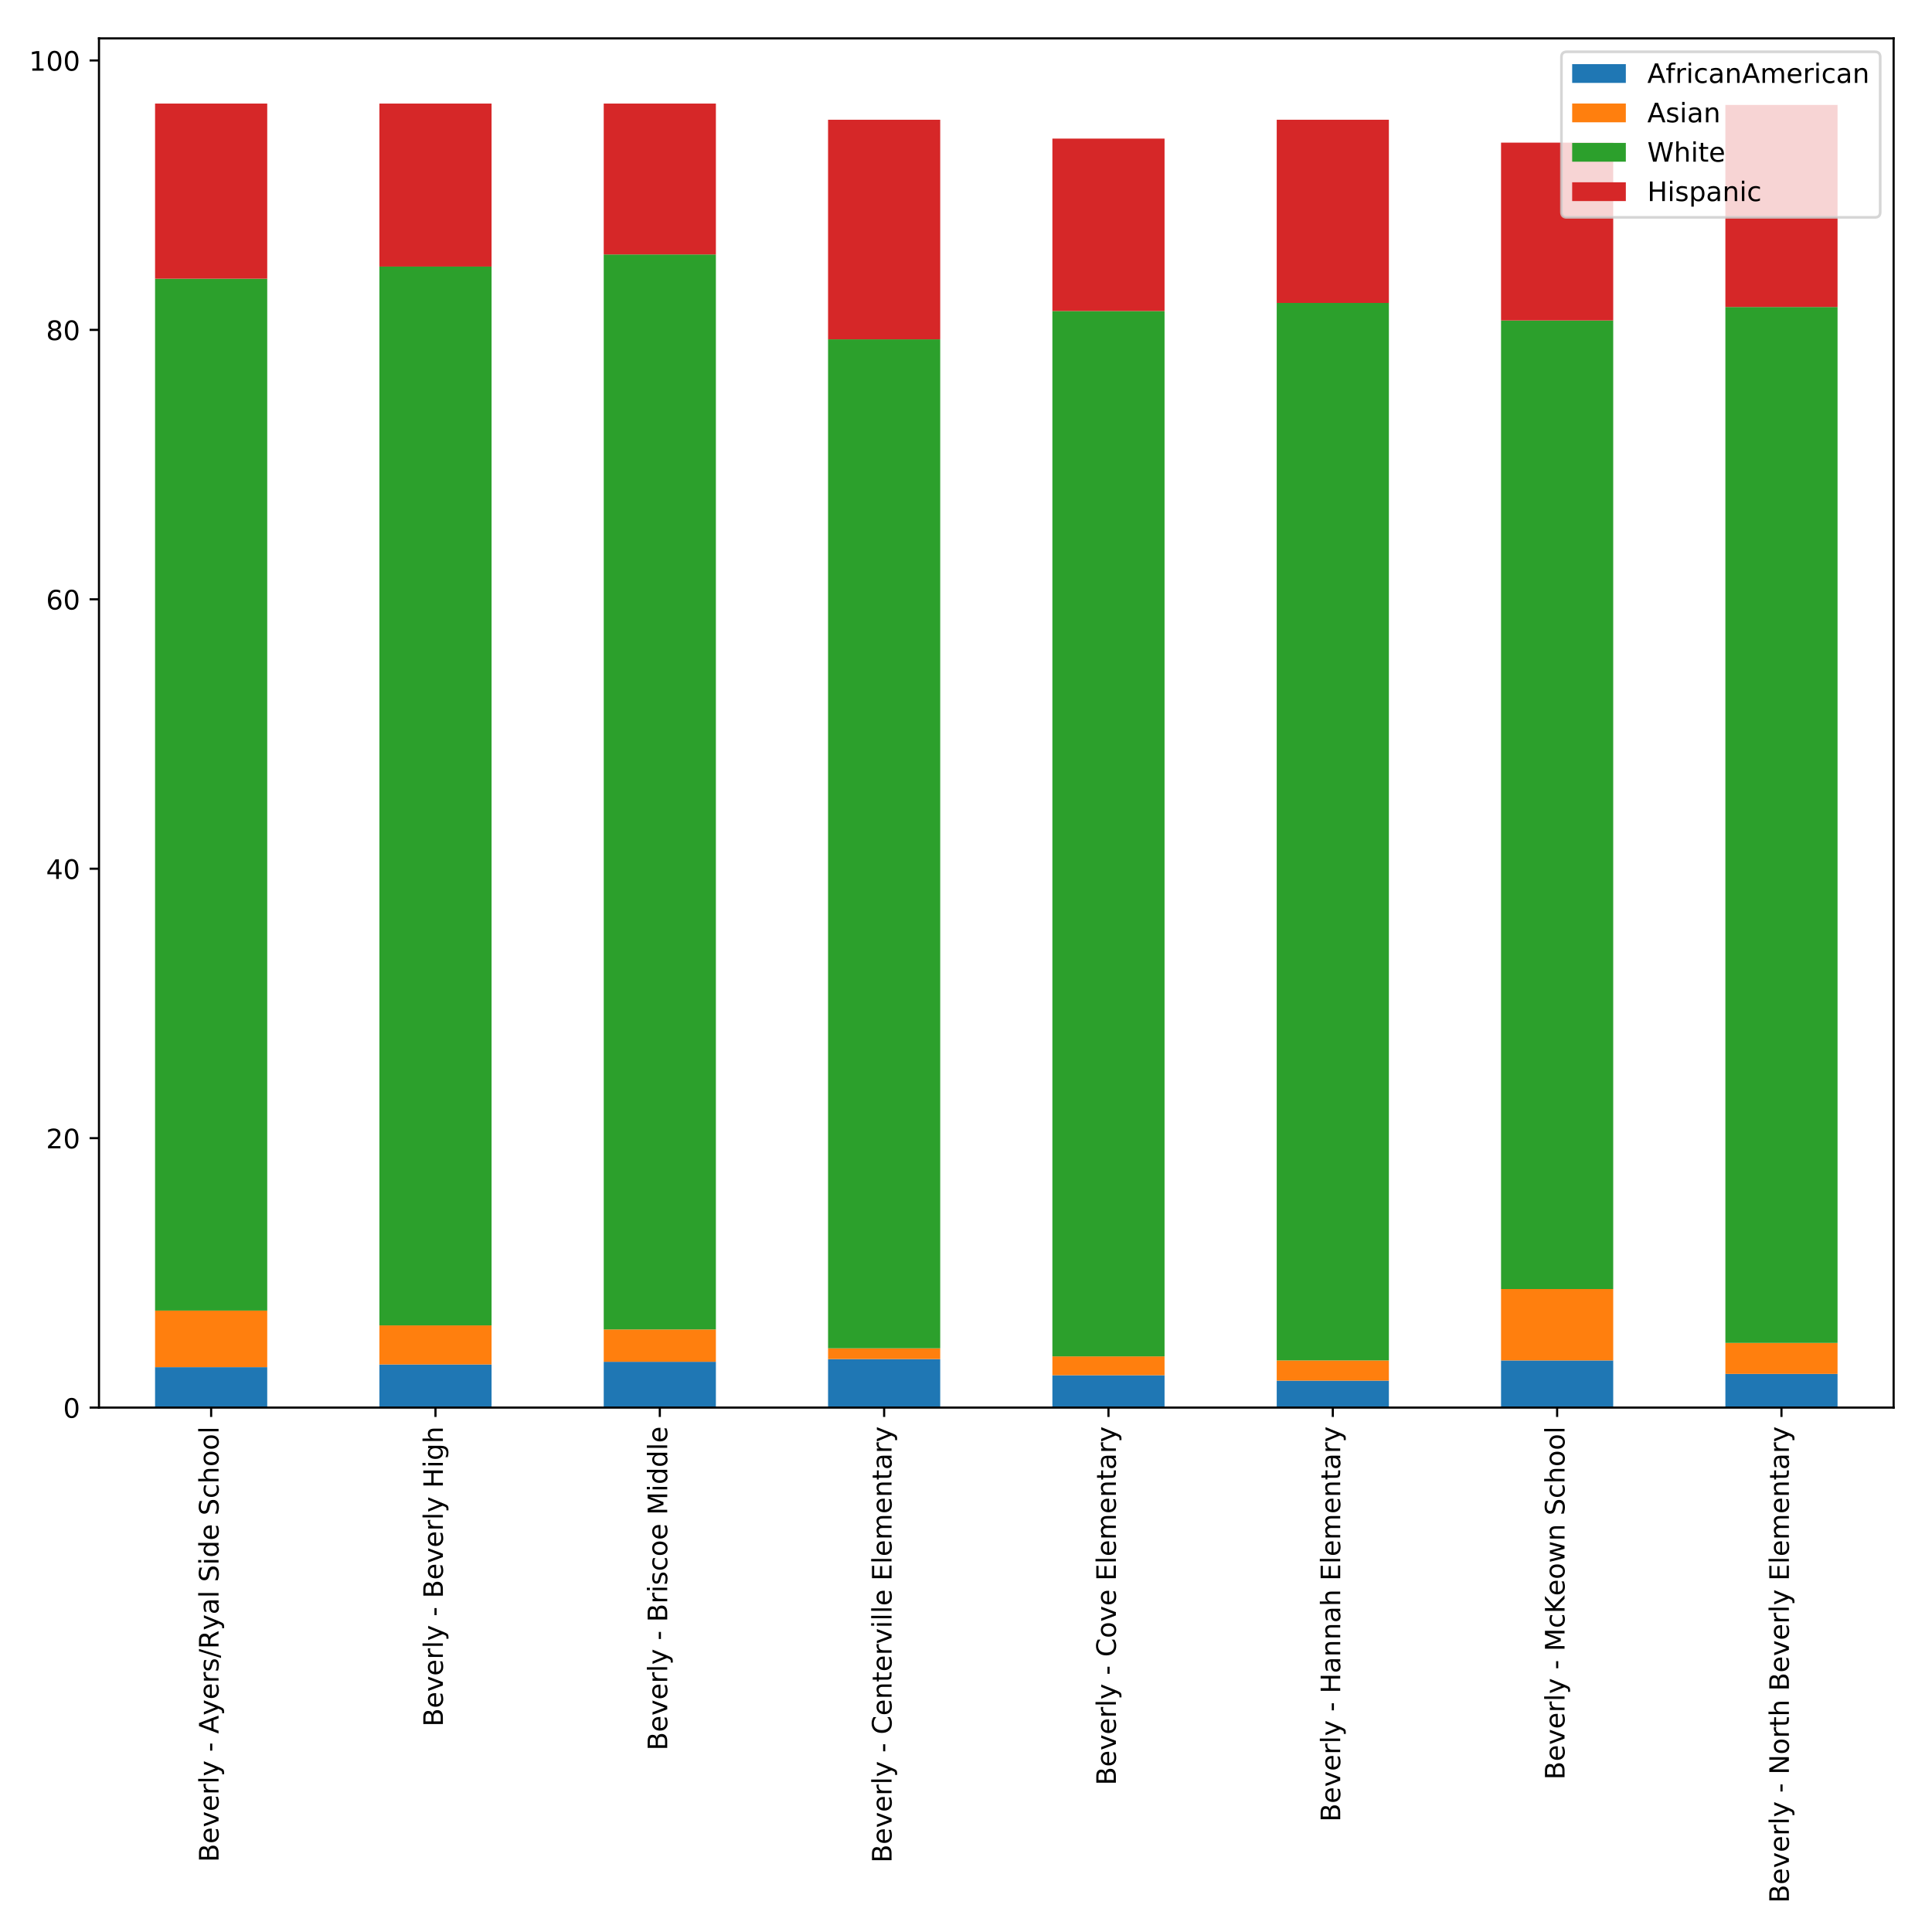 <?xml version="1.0" encoding="utf-8" standalone="no"?>
<!DOCTYPE svg PUBLIC "-//W3C//DTD SVG 1.1//EN"
  "http://www.w3.org/Graphics/SVG/1.1/DTD/svg11.dtd">
<!-- Created with matplotlib (http://matplotlib.org/) -->
<svg height="720pt" version="1.1" viewBox="0 0 720 720" width="720pt" xmlns="http://www.w3.org/2000/svg" xmlns:xlink="http://www.w3.org/1999/xlink">
 <defs>
  <style type="text/css">
*{stroke-linecap:butt;stroke-linejoin:round;}
  </style>
 </defs>
 <g id="figure_1">
  <g id="patch_1">
   <path d="M 0 720 
L 720 720 
L 720 0 
L 0 0 
z
" style="fill:#ffffff;"/>
  </g>
  <g id="axes_1">
   <g id="patch_2">
    <path d="M 36.888 524.564 
L 705.7 524.564 
L 705.7 14.3 
L 36.888 14.3 
z
" style="fill:#ffffff;"/>
   </g>
   <g id="patch_3">
    <path clip-path="url(#p09ec393906)" d="M 57.788 524.564 
L 99.589 524.564 
L 99.589 509.503 
L 57.788 509.503 
z
" style="fill:#1f77b4;"/>
   </g>
   <g id="patch_4">
    <path clip-path="url(#p09ec393906)" d="M 141.389 524.564 
L 183.19 524.564 
L 183.19 508.499 
L 141.389 508.499 
z
" style="fill:#1f77b4;"/>
   </g>
   <g id="patch_5">
    <path clip-path="url(#p09ec393906)" d="M 224.991 524.564 
L 266.792 524.564 
L 266.792 507.495 
L 224.991 507.495 
z
" style="fill:#1f77b4;"/>
   </g>
   <g id="patch_6">
    <path clip-path="url(#p09ec393906)" d="M 308.593 524.564 
L 350.393 524.564 
L 350.393 506.491 
L 308.593 506.491 
z
" style="fill:#1f77b4;"/>
   </g>
   <g id="patch_7">
    <path clip-path="url(#p09ec393906)" d="M 392.194 524.564 
L 433.995 524.564 
L 433.995 512.515 
L 392.194 512.515 
z
" style="fill:#1f77b4;"/>
   </g>
   <g id="patch_8">
    <path clip-path="url(#p09ec393906)" d="M 475.796 524.564 
L 517.596 524.564 
L 517.596 514.523 
L 475.796 514.523 
z
" style="fill:#1f77b4;"/>
   </g>
   <g id="patch_9">
    <path clip-path="url(#p09ec393906)" d="M 559.397 524.564 
L 601.198 524.564 
L 601.198 506.993 
L 559.397 506.993 
z
" style="fill:#1f77b4;"/>
   </g>
   <g id="patch_10">
    <path clip-path="url(#p09ec393906)" d="M 642.999 524.564 
L 684.8 524.564 
L 684.8 512.013 
L 642.999 512.013 
z
" style="fill:#1f77b4;"/>
   </g>
   <g id="patch_11">
    <path clip-path="url(#p09ec393906)" d="M 57.788 509.503 
L 99.589 509.503 
L 99.589 488.418 
L 57.788 488.418 
z
" style="fill:#ff7f0e;"/>
   </g>
   <g id="patch_12">
    <path clip-path="url(#p09ec393906)" d="M 141.389 508.499 
L 183.19 508.499 
L 183.19 493.94 
L 141.389 493.94 
z
" style="fill:#ff7f0e;"/>
   </g>
   <g id="patch_13">
    <path clip-path="url(#p09ec393906)" d="M 224.991 507.495 
L 266.792 507.495 
L 266.792 495.446 
L 224.991 495.446 
z
" style="fill:#ff7f0e;"/>
   </g>
   <g id="patch_14">
    <path clip-path="url(#p09ec393906)" d="M 308.593 506.491 
L 350.393 506.491 
L 350.393 502.475 
L 308.593 502.475 
z
" style="fill:#ff7f0e;"/>
   </g>
   <g id="patch_15">
    <path clip-path="url(#p09ec393906)" d="M 392.194 512.515 
L 433.995 512.515 
L 433.995 505.487 
L 392.194 505.487 
z
" style="fill:#ff7f0e;"/>
   </g>
   <g id="patch_16">
    <path clip-path="url(#p09ec393906)" d="M 475.796 514.523 
L 517.596 514.523 
L 517.596 506.993 
L 475.796 506.993 
z
" style="fill:#ff7f0e;"/>
   </g>
   <g id="patch_17">
    <path clip-path="url(#p09ec393906)" d="M 559.397 506.993 
L 601.198 506.993 
L 601.198 480.385 
L 559.397 480.385 
z
" style="fill:#ff7f0e;"/>
   </g>
   <g id="patch_18">
    <path clip-path="url(#p09ec393906)" d="M 642.999 512.013 
L 684.8 512.013 
L 684.8 500.467 
L 642.999 500.467 
z
" style="fill:#ff7f0e;"/>
   </g>
   <g id="patch_19">
    <path clip-path="url(#p09ec393906)" d="M 57.788 488.418 
L 99.589 488.418 
L 99.589 103.862 
L 57.788 103.862 
z
" style="fill:#2ca02c;"/>
   </g>
   <g id="patch_20">
    <path clip-path="url(#p09ec393906)" d="M 141.389 493.94 
L 183.19 493.94 
L 183.19 99.344 
L 141.389 99.344 
z
" style="fill:#2ca02c;"/>
   </g>
   <g id="patch_21">
    <path clip-path="url(#p09ec393906)" d="M 224.991 495.446 
L 266.792 495.446 
L 266.792 94.826 
L 224.991 94.826 
z
" style="fill:#2ca02c;"/>
   </g>
   <g id="patch_22">
    <path clip-path="url(#p09ec393906)" d="M 308.593 502.475 
L 350.393 502.475 
L 350.393 126.454 
L 308.593 126.454 
z
" style="fill:#2ca02c;"/>
   </g>
   <g id="patch_23">
    <path clip-path="url(#p09ec393906)" d="M 392.194 505.487 
L 433.995 505.487 
L 433.995 115.911 
L 392.194 115.911 
z
" style="fill:#2ca02c;"/>
   </g>
   <g id="patch_24">
    <path clip-path="url(#p09ec393906)" d="M 475.796 506.993 
L 517.596 506.993 
L 517.596 112.899 
L 475.796 112.899 
z
" style="fill:#2ca02c;"/>
   </g>
   <g id="patch_25">
    <path clip-path="url(#p09ec393906)" d="M 559.397 480.385 
L 601.198 480.385 
L 601.198 119.425 
L 559.397 119.425 
z
" style="fill:#2ca02c;"/>
   </g>
   <g id="patch_26">
    <path clip-path="url(#p09ec393906)" d="M 642.999 500.467 
L 684.8 500.467 
L 684.8 114.405 
L 642.999 114.405 
z
" style="fill:#2ca02c;"/>
   </g>
   <g id="patch_27">
    <path clip-path="url(#p09ec393906)" d="M 57.788 103.862 
L 99.589 103.862 
L 99.589 38.598 
L 57.788 38.598 
z
" style="fill:#d62728;"/>
   </g>
   <g id="patch_28">
    <path clip-path="url(#p09ec393906)" d="M 141.389 99.344 
L 183.19 99.344 
L 183.19 38.598 
L 141.389 38.598 
z
" style="fill:#d62728;"/>
   </g>
   <g id="patch_29">
    <path clip-path="url(#p09ec393906)" d="M 224.991 94.826 
L 266.792 94.826 
L 266.792 38.598 
L 224.991 38.598 
z
" style="fill:#d62728;"/>
   </g>
   <g id="patch_30">
    <path clip-path="url(#p09ec393906)" d="M 308.593 126.454 
L 350.393 126.454 
L 350.393 44.623 
L 308.593 44.623 
z
" style="fill:#d62728;"/>
   </g>
   <g id="patch_31">
    <path clip-path="url(#p09ec393906)" d="M 392.194 115.911 
L 433.995 115.911 
L 433.995 51.651 
L 392.194 51.651 
z
" style="fill:#d62728;"/>
   </g>
   <g id="patch_32">
    <path clip-path="url(#p09ec393906)" d="M 475.796 112.899 
L 517.596 112.899 
L 517.596 44.623 
L 475.796 44.623 
z
" style="fill:#d62728;"/>
   </g>
   <g id="patch_33">
    <path clip-path="url(#p09ec393906)" d="M 559.397 119.425 
L 601.198 119.425 
L 601.198 53.157 
L 559.397 53.157 
z
" style="fill:#d62728;"/>
   </g>
   <g id="patch_34">
    <path clip-path="url(#p09ec393906)" d="M 642.999 114.405 
L 684.8 114.405 
L 684.8 39.1 
L 642.999 39.1 
z
" style="fill:#d62728;"/>
   </g>
   <g id="matplotlib.axis_1">
    <g id="xtick_1">
     <g id="line2d_1">
      <defs>
       <path d="M 0 0 
L 0 3.5 
" id="mb7bb43a0e4" style="stroke:#000000;stroke-width:0.8;"/>
      </defs>
      <g>
       <use style="stroke:#000000;stroke-width:0.8;" x="78.688" xlink:href="#mb7bb43a0e4" y="524.564"/>
      </g>
     </g>
     <g id="text_1">
      <!-- Beverly - Ayers/Ryal Side School -->
      <defs>
       <path d="M 19.672 34.812 
L 19.672 8.109 
L 35.5 8.109 
Q 43.453 8.109 47.281 11.406 
Q 51.125 14.703 51.125 21.484 
Q 51.125 28.328 47.281 31.562 
Q 43.453 34.812 35.5 34.812 
z
M 19.672 64.797 
L 19.672 42.828 
L 34.281 42.828 
Q 41.5 42.828 45.031 45.531 
Q 48.578 48.25 48.578 53.812 
Q 48.578 59.328 45.031 62.062 
Q 41.5 64.797 34.281 64.797 
z
M 9.812 72.906 
L 35.016 72.906 
Q 46.297 72.906 52.391 68.219 
Q 58.5 63.531 58.5 54.891 
Q 58.5 48.188 55.375 44.234 
Q 52.25 40.281 46.188 39.312 
Q 53.469 37.75 57.5 32.781 
Q 61.531 27.828 61.531 20.406 
Q 61.531 10.641 54.891 5.312 
Q 48.25 0 35.984 0 
L 9.812 0 
z
" id="DejaVuSans-42"/>
       <path d="M 56.203 29.594 
L 56.203 25.203 
L 14.891 25.203 
Q 15.484 15.922 20.484 11.062 
Q 25.484 6.203 34.422 6.203 
Q 39.594 6.203 44.453 7.469 
Q 49.312 8.734 54.109 11.281 
L 54.109 2.781 
Q 49.266 0.734 44.188 -0.344 
Q 39.109 -1.422 33.891 -1.422 
Q 20.797 -1.422 13.156 6.188 
Q 5.516 13.812 5.516 26.812 
Q 5.516 40.234 12.766 48.109 
Q 20.016 56 32.328 56 
Q 43.359 56 49.781 48.891 
Q 56.203 41.797 56.203 29.594 
z
M 47.219 32.234 
Q 47.125 39.594 43.094 43.984 
Q 39.062 48.391 32.422 48.391 
Q 24.906 48.391 20.391 44.141 
Q 15.875 39.891 15.188 32.172 
z
" id="DejaVuSans-65"/>
       <path d="M 2.984 54.688 
L 12.5 54.688 
L 29.594 8.797 
L 46.688 54.688 
L 56.203 54.688 
L 35.688 0 
L 23.484 0 
z
" id="DejaVuSans-76"/>
       <path d="M 41.109 46.297 
Q 39.594 47.172 37.812 47.578 
Q 36.031 48 33.891 48 
Q 26.266 48 22.188 43.047 
Q 18.109 38.094 18.109 28.812 
L 18.109 0 
L 9.078 0 
L 9.078 54.688 
L 18.109 54.688 
L 18.109 46.188 
Q 20.953 51.172 25.484 53.578 
Q 30.031 56 36.531 56 
Q 37.453 56 38.578 55.875 
Q 39.703 55.766 41.062 55.516 
z
" id="DejaVuSans-72"/>
       <path d="M 9.422 75.984 
L 18.406 75.984 
L 18.406 0 
L 9.422 0 
z
" id="DejaVuSans-6c"/>
       <path d="M 32.172 -5.078 
Q 28.375 -14.844 24.75 -17.812 
Q 21.141 -20.797 15.094 -20.797 
L 7.906 -20.797 
L 7.906 -13.281 
L 13.188 -13.281 
Q 16.891 -13.281 18.938 -11.516 
Q 21 -9.766 23.484 -3.219 
L 25.094 0.875 
L 2.984 54.688 
L 12.5 54.688 
L 29.594 11.922 
L 46.688 54.688 
L 56.203 54.688 
z
" id="DejaVuSans-79"/>
       <path id="DejaVuSans-20"/>
       <path d="M 4.891 31.391 
L 31.203 31.391 
L 31.203 23.391 
L 4.891 23.391 
z
" id="DejaVuSans-2d"/>
       <path d="M 34.188 63.188 
L 20.797 26.906 
L 47.609 26.906 
z
M 28.609 72.906 
L 39.797 72.906 
L 67.578 0 
L 57.328 0 
L 50.688 18.703 
L 17.828 18.703 
L 11.188 0 
L 0.781 0 
z
" id="DejaVuSans-41"/>
       <path d="M 44.281 53.078 
L 44.281 44.578 
Q 40.484 46.531 36.375 47.5 
Q 32.281 48.484 27.875 48.484 
Q 21.188 48.484 17.844 46.438 
Q 14.5 44.391 14.5 40.281 
Q 14.5 37.156 16.891 35.375 
Q 19.281 33.594 26.516 31.984 
L 29.594 31.297 
Q 39.156 29.25 43.188 25.516 
Q 47.219 21.781 47.219 15.094 
Q 47.219 7.469 41.188 3.016 
Q 35.156 -1.422 24.609 -1.422 
Q 20.219 -1.422 15.453 -0.562 
Q 10.688 0.297 5.422 2 
L 5.422 11.281 
Q 10.406 8.688 15.234 7.391 
Q 20.062 6.109 24.812 6.109 
Q 31.156 6.109 34.562 8.281 
Q 37.984 10.453 37.984 14.406 
Q 37.984 18.062 35.516 20.016 
Q 33.062 21.969 24.703 23.781 
L 21.578 24.516 
Q 13.234 26.266 9.516 29.906 
Q 5.812 33.547 5.812 39.891 
Q 5.812 47.609 11.281 51.797 
Q 16.75 56 26.812 56 
Q 31.781 56 36.172 55.266 
Q 40.578 54.547 44.281 53.078 
z
" id="DejaVuSans-73"/>
       <path d="M 25.391 72.906 
L 33.688 72.906 
L 8.297 -9.281 
L 0 -9.281 
z
" id="DejaVuSans-2f"/>
       <path d="M 44.391 34.188 
Q 47.562 33.109 50.562 29.594 
Q 53.562 26.078 56.594 19.922 
L 66.609 0 
L 56 0 
L 46.688 18.703 
Q 43.062 26.031 39.672 28.422 
Q 36.281 30.812 30.422 30.812 
L 19.672 30.812 
L 19.672 0 
L 9.812 0 
L 9.812 72.906 
L 32.078 72.906 
Q 44.578 72.906 50.734 67.672 
Q 56.891 62.453 56.891 51.906 
Q 56.891 45.016 53.688 40.469 
Q 50.484 35.938 44.391 34.188 
z
M 19.672 64.797 
L 19.672 38.922 
L 32.078 38.922 
Q 39.203 38.922 42.844 42.219 
Q 46.484 45.516 46.484 51.906 
Q 46.484 58.297 42.844 61.547 
Q 39.203 64.797 32.078 64.797 
z
" id="DejaVuSans-52"/>
       <path d="M 34.281 27.484 
Q 23.391 27.484 19.188 25 
Q 14.984 22.516 14.984 16.5 
Q 14.984 11.719 18.141 8.906 
Q 21.297 6.109 26.703 6.109 
Q 34.188 6.109 38.703 11.406 
Q 43.219 16.703 43.219 25.484 
L 43.219 27.484 
z
M 52.203 31.203 
L 52.203 0 
L 43.219 0 
L 43.219 8.297 
Q 40.141 3.328 35.547 0.953 
Q 30.953 -1.422 24.312 -1.422 
Q 15.922 -1.422 10.953 3.297 
Q 6 8.016 6 15.922 
Q 6 25.141 12.172 29.828 
Q 18.359 34.516 30.609 34.516 
L 43.219 34.516 
L 43.219 35.406 
Q 43.219 41.609 39.141 45 
Q 35.062 48.391 27.688 48.391 
Q 23 48.391 18.547 47.266 
Q 14.109 46.141 10.016 43.891 
L 10.016 52.203 
Q 14.938 54.109 19.578 55.047 
Q 24.219 56 28.609 56 
Q 40.484 56 46.344 49.844 
Q 52.203 43.703 52.203 31.203 
z
" id="DejaVuSans-61"/>
       <path d="M 53.516 70.516 
L 53.516 60.891 
Q 47.906 63.578 42.922 64.891 
Q 37.938 66.219 33.297 66.219 
Q 25.25 66.219 20.875 63.094 
Q 16.5 59.969 16.5 54.203 
Q 16.5 49.359 19.406 46.891 
Q 22.312 44.438 30.422 42.922 
L 36.375 41.703 
Q 47.406 39.594 52.656 34.297 
Q 57.906 29 57.906 20.125 
Q 57.906 9.516 50.797 4.047 
Q 43.703 -1.422 29.984 -1.422 
Q 24.812 -1.422 18.969 -0.25 
Q 13.141 0.922 6.891 3.219 
L 6.891 13.375 
Q 12.891 10.016 18.656 8.297 
Q 24.422 6.594 29.984 6.594 
Q 38.422 6.594 43.016 9.906 
Q 47.609 13.234 47.609 19.391 
Q 47.609 24.75 44.312 27.781 
Q 41.016 30.812 33.5 32.328 
L 27.484 33.5 
Q 16.453 35.688 11.516 40.375 
Q 6.594 45.062 6.594 53.422 
Q 6.594 63.094 13.406 68.656 
Q 20.219 74.219 32.172 74.219 
Q 37.312 74.219 42.625 73.281 
Q 47.953 72.359 53.516 70.516 
z
" id="DejaVuSans-53"/>
       <path d="M 9.422 54.688 
L 18.406 54.688 
L 18.406 0 
L 9.422 0 
z
M 9.422 75.984 
L 18.406 75.984 
L 18.406 64.594 
L 9.422 64.594 
z
" id="DejaVuSans-69"/>
       <path d="M 45.406 46.391 
L 45.406 75.984 
L 54.391 75.984 
L 54.391 0 
L 45.406 0 
L 45.406 8.203 
Q 42.578 3.328 38.25 0.953 
Q 33.938 -1.422 27.875 -1.422 
Q 17.969 -1.422 11.734 6.484 
Q 5.516 14.406 5.516 27.297 
Q 5.516 40.188 11.734 48.094 
Q 17.969 56 27.875 56 
Q 33.938 56 38.25 53.625 
Q 42.578 51.266 45.406 46.391 
z
M 14.797 27.297 
Q 14.797 17.391 18.875 11.75 
Q 22.953 6.109 30.078 6.109 
Q 37.203 6.109 41.297 11.75 
Q 45.406 17.391 45.406 27.297 
Q 45.406 37.203 41.297 42.844 
Q 37.203 48.484 30.078 48.484 
Q 22.953 48.484 18.875 42.844 
Q 14.797 37.203 14.797 27.297 
z
" id="DejaVuSans-64"/>
       <path d="M 48.781 52.594 
L 48.781 44.188 
Q 44.969 46.297 41.141 47.344 
Q 37.312 48.391 33.406 48.391 
Q 24.656 48.391 19.812 42.844 
Q 14.984 37.312 14.984 27.297 
Q 14.984 17.281 19.812 11.734 
Q 24.656 6.203 33.406 6.203 
Q 37.312 6.203 41.141 7.25 
Q 44.969 8.297 48.781 10.406 
L 48.781 2.094 
Q 45.016 0.344 40.984 -0.531 
Q 36.969 -1.422 32.422 -1.422 
Q 20.062 -1.422 12.781 6.344 
Q 5.516 14.109 5.516 27.297 
Q 5.516 40.672 12.859 48.328 
Q 20.219 56 33.016 56 
Q 37.156 56 41.109 55.141 
Q 45.062 54.297 48.781 52.594 
z
" id="DejaVuSans-63"/>
       <path d="M 54.891 33.016 
L 54.891 0 
L 45.906 0 
L 45.906 32.719 
Q 45.906 40.484 42.875 44.328 
Q 39.844 48.188 33.797 48.188 
Q 26.516 48.188 22.312 43.547 
Q 18.109 38.922 18.109 30.906 
L 18.109 0 
L 9.078 0 
L 9.078 75.984 
L 18.109 75.984 
L 18.109 46.188 
Q 21.344 51.125 25.703 53.562 
Q 30.078 56 35.797 56 
Q 45.219 56 50.047 50.172 
Q 54.891 44.344 54.891 33.016 
z
" id="DejaVuSans-68"/>
       <path d="M 30.609 48.391 
Q 23.391 48.391 19.188 42.75 
Q 14.984 37.109 14.984 27.297 
Q 14.984 17.484 19.156 11.844 
Q 23.344 6.203 30.609 6.203 
Q 37.797 6.203 41.984 11.859 
Q 46.188 17.531 46.188 27.297 
Q 46.188 37.016 41.984 42.703 
Q 37.797 48.391 30.609 48.391 
z
M 30.609 56 
Q 42.328 56 49.016 48.375 
Q 55.719 40.766 55.719 27.297 
Q 55.719 13.875 49.016 6.219 
Q 42.328 -1.422 30.609 -1.422 
Q 18.844 -1.422 12.172 6.219 
Q 5.516 13.875 5.516 27.297 
Q 5.516 40.766 12.172 48.375 
Q 18.844 56 30.609 56 
z
" id="DejaVuSans-6f"/>
      </defs>
      <g transform="translate(81.448 693.964)rotate(-90)scale(0.1 -0.1)">
       <use xlink:href="#DejaVuSans-42"/>
       <use x="68.604" xlink:href="#DejaVuSans-65"/>
       <use x="130.127" xlink:href="#DejaVuSans-76"/>
       <use x="189.307" xlink:href="#DejaVuSans-65"/>
       <use x="250.83" xlink:href="#DejaVuSans-72"/>
       <use x="291.943" xlink:href="#DejaVuSans-6c"/>
       <use x="319.727" xlink:href="#DejaVuSans-79"/>
       <use x="378.906" xlink:href="#DejaVuSans-20"/>
       <use x="410.693" xlink:href="#DejaVuSans-2d"/>
       <use x="446.777" xlink:href="#DejaVuSans-20"/>
       <use x="478.564" xlink:href="#DejaVuSans-41"/>
       <use x="546.879" xlink:href="#DejaVuSans-79"/>
       <use x="606.059" xlink:href="#DejaVuSans-65"/>
       <use x="667.582" xlink:href="#DejaVuSans-72"/>
       <use x="708.695" xlink:href="#DejaVuSans-73"/>
       <use x="760.795" xlink:href="#DejaVuSans-2f"/>
       <use x="794.486" xlink:href="#DejaVuSans-52"/>
       <use x="863.891" xlink:href="#DejaVuSans-79"/>
       <use x="923.07" xlink:href="#DejaVuSans-61"/>
       <use x="984.35" xlink:href="#DejaVuSans-6c"/>
       <use x="1012.133" xlink:href="#DejaVuSans-20"/>
       <use x="1043.92" xlink:href="#DejaVuSans-53"/>
       <use x="1107.396" xlink:href="#DejaVuSans-69"/>
       <use x="1135.18" xlink:href="#DejaVuSans-64"/>
       <use x="1198.656" xlink:href="#DejaVuSans-65"/>
       <use x="1260.18" xlink:href="#DejaVuSans-20"/>
       <use x="1291.967" xlink:href="#DejaVuSans-53"/>
       <use x="1355.443" xlink:href="#DejaVuSans-63"/>
       <use x="1410.424" xlink:href="#DejaVuSans-68"/>
       <use x="1473.803" xlink:href="#DejaVuSans-6f"/>
       <use x="1534.984" xlink:href="#DejaVuSans-6f"/>
       <use x="1596.166" xlink:href="#DejaVuSans-6c"/>
      </g>
     </g>
    </g>
    <g id="xtick_2">
     <g id="line2d_2">
      <g>
       <use style="stroke:#000000;stroke-width:0.8;" x="162.29" xlink:href="#mb7bb43a0e4" y="524.564"/>
      </g>
     </g>
     <g id="text_2">
      <!-- Beverly - Beverly High -->
      <defs>
       <path d="M 9.812 72.906 
L 19.672 72.906 
L 19.672 43.016 
L 55.516 43.016 
L 55.516 72.906 
L 65.375 72.906 
L 65.375 0 
L 55.516 0 
L 55.516 34.719 
L 19.672 34.719 
L 19.672 0 
L 9.812 0 
z
" id="DejaVuSans-48"/>
       <path d="M 45.406 27.984 
Q 45.406 37.75 41.375 43.109 
Q 37.359 48.484 30.078 48.484 
Q 22.859 48.484 18.828 43.109 
Q 14.797 37.75 14.797 27.984 
Q 14.797 18.266 18.828 12.891 
Q 22.859 7.516 30.078 7.516 
Q 37.359 7.516 41.375 12.891 
Q 45.406 18.266 45.406 27.984 
z
M 54.391 6.781 
Q 54.391 -7.172 48.188 -13.984 
Q 42 -20.797 29.203 -20.797 
Q 24.469 -20.797 20.266 -20.094 
Q 16.062 -19.391 12.109 -17.922 
L 12.109 -9.188 
Q 16.062 -11.328 19.922 -12.344 
Q 23.781 -13.375 27.781 -13.375 
Q 36.625 -13.375 41.016 -8.766 
Q 45.406 -4.156 45.406 5.172 
L 45.406 9.625 
Q 42.625 4.781 38.281 2.391 
Q 33.938 0 27.875 0 
Q 17.828 0 11.672 7.656 
Q 5.516 15.328 5.516 27.984 
Q 5.516 40.672 11.672 48.328 
Q 17.828 56 27.875 56 
Q 33.938 56 38.281 53.609 
Q 42.625 51.219 45.406 46.391 
L 45.406 54.688 
L 54.391 54.688 
z
" id="DejaVuSans-67"/>
      </defs>
      <g transform="translate(165.049 643.478)rotate(-90)scale(0.1 -0.1)">
       <use xlink:href="#DejaVuSans-42"/>
       <use x="68.604" xlink:href="#DejaVuSans-65"/>
       <use x="130.127" xlink:href="#DejaVuSans-76"/>
       <use x="189.307" xlink:href="#DejaVuSans-65"/>
       <use x="250.83" xlink:href="#DejaVuSans-72"/>
       <use x="291.943" xlink:href="#DejaVuSans-6c"/>
       <use x="319.727" xlink:href="#DejaVuSans-79"/>
       <use x="378.906" xlink:href="#DejaVuSans-20"/>
       <use x="410.693" xlink:href="#DejaVuSans-2d"/>
       <use x="446.777" xlink:href="#DejaVuSans-20"/>
       <use x="478.564" xlink:href="#DejaVuSans-42"/>
       <use x="547.168" xlink:href="#DejaVuSans-65"/>
       <use x="608.691" xlink:href="#DejaVuSans-76"/>
       <use x="667.871" xlink:href="#DejaVuSans-65"/>
       <use x="729.395" xlink:href="#DejaVuSans-72"/>
       <use x="770.508" xlink:href="#DejaVuSans-6c"/>
       <use x="798.291" xlink:href="#DejaVuSans-79"/>
       <use x="857.471" xlink:href="#DejaVuSans-20"/>
       <use x="889.258" xlink:href="#DejaVuSans-48"/>
       <use x="964.453" xlink:href="#DejaVuSans-69"/>
       <use x="992.236" xlink:href="#DejaVuSans-67"/>
       <use x="1055.713" xlink:href="#DejaVuSans-68"/>
      </g>
     </g>
    </g>
    <g id="xtick_3">
     <g id="line2d_3">
      <g>
       <use style="stroke:#000000;stroke-width:0.8;" x="245.891" xlink:href="#mb7bb43a0e4" y="524.564"/>
      </g>
     </g>
     <g id="text_3">
      <!-- Beverly - Briscoe Middle -->
      <defs>
       <path d="M 9.812 72.906 
L 24.516 72.906 
L 43.109 23.297 
L 61.812 72.906 
L 76.516 72.906 
L 76.516 0 
L 66.891 0 
L 66.891 64.016 
L 48.094 14.016 
L 38.188 14.016 
L 19.391 64.016 
L 19.391 0 
L 9.812 0 
z
" id="DejaVuSans-4d"/>
      </defs>
      <g transform="translate(248.651 652.364)rotate(-90)scale(0.1 -0.1)">
       <use xlink:href="#DejaVuSans-42"/>
       <use x="68.604" xlink:href="#DejaVuSans-65"/>
       <use x="130.127" xlink:href="#DejaVuSans-76"/>
       <use x="189.307" xlink:href="#DejaVuSans-65"/>
       <use x="250.83" xlink:href="#DejaVuSans-72"/>
       <use x="291.943" xlink:href="#DejaVuSans-6c"/>
       <use x="319.727" xlink:href="#DejaVuSans-79"/>
       <use x="378.906" xlink:href="#DejaVuSans-20"/>
       <use x="410.693" xlink:href="#DejaVuSans-2d"/>
       <use x="446.777" xlink:href="#DejaVuSans-20"/>
       <use x="478.564" xlink:href="#DejaVuSans-42"/>
       <use x="547.168" xlink:href="#DejaVuSans-72"/>
       <use x="588.281" xlink:href="#DejaVuSans-69"/>
       <use x="616.064" xlink:href="#DejaVuSans-73"/>
       <use x="668.164" xlink:href="#DejaVuSans-63"/>
       <use x="723.145" xlink:href="#DejaVuSans-6f"/>
       <use x="784.326" xlink:href="#DejaVuSans-65"/>
       <use x="845.85" xlink:href="#DejaVuSans-20"/>
       <use x="877.637" xlink:href="#DejaVuSans-4d"/>
       <use x="963.916" xlink:href="#DejaVuSans-69"/>
       <use x="991.699" xlink:href="#DejaVuSans-64"/>
       <use x="1055.176" xlink:href="#DejaVuSans-64"/>
       <use x="1118.652" xlink:href="#DejaVuSans-6c"/>
       <use x="1146.436" xlink:href="#DejaVuSans-65"/>
      </g>
     </g>
    </g>
    <g id="xtick_4">
     <g id="line2d_4">
      <g>
       <use style="stroke:#000000;stroke-width:0.8;" x="329.493" xlink:href="#mb7bb43a0e4" y="524.564"/>
      </g>
     </g>
     <g id="text_4">
      <!-- Beverly - Centerville Elementary -->
      <defs>
       <path d="M 64.406 67.281 
L 64.406 56.891 
Q 59.422 61.531 53.781 63.812 
Q 48.141 66.109 41.797 66.109 
Q 29.297 66.109 22.656 58.469 
Q 16.016 50.828 16.016 36.375 
Q 16.016 21.969 22.656 14.328 
Q 29.297 6.688 41.797 6.688 
Q 48.141 6.688 53.781 8.984 
Q 59.422 11.281 64.406 15.922 
L 64.406 5.609 
Q 59.234 2.094 53.438 0.328 
Q 47.656 -1.422 41.219 -1.422 
Q 24.656 -1.422 15.125 8.703 
Q 5.609 18.844 5.609 36.375 
Q 5.609 53.953 15.125 64.078 
Q 24.656 74.219 41.219 74.219 
Q 47.75 74.219 53.531 72.484 
Q 59.328 70.75 64.406 67.281 
z
" id="DejaVuSans-43"/>
       <path d="M 54.891 33.016 
L 54.891 0 
L 45.906 0 
L 45.906 32.719 
Q 45.906 40.484 42.875 44.328 
Q 39.844 48.188 33.797 48.188 
Q 26.516 48.188 22.312 43.547 
Q 18.109 38.922 18.109 30.906 
L 18.109 0 
L 9.078 0 
L 9.078 54.688 
L 18.109 54.688 
L 18.109 46.188 
Q 21.344 51.125 25.703 53.562 
Q 30.078 56 35.797 56 
Q 45.219 56 50.047 50.172 
Q 54.891 44.344 54.891 33.016 
z
" id="DejaVuSans-6e"/>
       <path d="M 18.312 70.219 
L 18.312 54.688 
L 36.812 54.688 
L 36.812 47.703 
L 18.312 47.703 
L 18.312 18.016 
Q 18.312 11.328 20.141 9.422 
Q 21.969 7.516 27.594 7.516 
L 36.812 7.516 
L 36.812 0 
L 27.594 0 
Q 17.188 0 13.234 3.875 
Q 9.281 7.766 9.281 18.016 
L 9.281 47.703 
L 2.688 47.703 
L 2.688 54.688 
L 9.281 54.688 
L 9.281 70.219 
z
" id="DejaVuSans-74"/>
       <path d="M 9.812 72.906 
L 55.906 72.906 
L 55.906 64.594 
L 19.672 64.594 
L 19.672 43.016 
L 54.391 43.016 
L 54.391 34.719 
L 19.672 34.719 
L 19.672 8.297 
L 56.781 8.297 
L 56.781 0 
L 9.812 0 
z
" id="DejaVuSans-45"/>
       <path d="M 52 44.188 
Q 55.375 50.25 60.062 53.125 
Q 64.75 56 71.094 56 
Q 79.641 56 84.281 50.016 
Q 88.922 44.047 88.922 33.016 
L 88.922 0 
L 79.891 0 
L 79.891 32.719 
Q 79.891 40.578 77.094 44.375 
Q 74.312 48.188 68.609 48.188 
Q 61.625 48.188 57.562 43.547 
Q 53.516 38.922 53.516 30.906 
L 53.516 0 
L 44.484 0 
L 44.484 32.719 
Q 44.484 40.625 41.703 44.406 
Q 38.922 48.188 33.109 48.188 
Q 26.219 48.188 22.156 43.531 
Q 18.109 38.875 18.109 30.906 
L 18.109 0 
L 9.078 0 
L 9.078 54.688 
L 18.109 54.688 
L 18.109 46.188 
Q 21.188 51.219 25.484 53.609 
Q 29.781 56 35.688 56 
Q 41.656 56 45.828 52.969 
Q 50 49.953 52 44.188 
z
" id="DejaVuSans-6d"/>
      </defs>
      <g transform="translate(332.252 694.223)rotate(-90)scale(0.1 -0.1)">
       <use xlink:href="#DejaVuSans-42"/>
       <use x="68.604" xlink:href="#DejaVuSans-65"/>
       <use x="130.127" xlink:href="#DejaVuSans-76"/>
       <use x="189.307" xlink:href="#DejaVuSans-65"/>
       <use x="250.83" xlink:href="#DejaVuSans-72"/>
       <use x="291.943" xlink:href="#DejaVuSans-6c"/>
       <use x="319.727" xlink:href="#DejaVuSans-79"/>
       <use x="378.906" xlink:href="#DejaVuSans-20"/>
       <use x="410.693" xlink:href="#DejaVuSans-2d"/>
       <use x="446.777" xlink:href="#DejaVuSans-20"/>
       <use x="478.564" xlink:href="#DejaVuSans-43"/>
       <use x="548.389" xlink:href="#DejaVuSans-65"/>
       <use x="609.912" xlink:href="#DejaVuSans-6e"/>
       <use x="673.291" xlink:href="#DejaVuSans-74"/>
       <use x="712.5" xlink:href="#DejaVuSans-65"/>
       <use x="774.023" xlink:href="#DejaVuSans-72"/>
       <use x="815.137" xlink:href="#DejaVuSans-76"/>
       <use x="874.316" xlink:href="#DejaVuSans-69"/>
       <use x="902.1" xlink:href="#DejaVuSans-6c"/>
       <use x="929.883" xlink:href="#DejaVuSans-6c"/>
       <use x="957.666" xlink:href="#DejaVuSans-65"/>
       <use x="1019.189" xlink:href="#DejaVuSans-20"/>
       <use x="1050.977" xlink:href="#DejaVuSans-45"/>
       <use x="1114.16" xlink:href="#DejaVuSans-6c"/>
       <use x="1141.943" xlink:href="#DejaVuSans-65"/>
       <use x="1203.467" xlink:href="#DejaVuSans-6d"/>
       <use x="1300.879" xlink:href="#DejaVuSans-65"/>
       <use x="1362.402" xlink:href="#DejaVuSans-6e"/>
       <use x="1425.781" xlink:href="#DejaVuSans-74"/>
       <use x="1464.99" xlink:href="#DejaVuSans-61"/>
       <use x="1526.27" xlink:href="#DejaVuSans-72"/>
       <use x="1567.383" xlink:href="#DejaVuSans-79"/>
      </g>
     </g>
    </g>
    <g id="xtick_5">
     <g id="line2d_5">
      <g>
       <use style="stroke:#000000;stroke-width:0.8;" x="413.095" xlink:href="#mb7bb43a0e4" y="524.564"/>
      </g>
     </g>
     <g id="text_5">
      <!-- Beverly - Cove Elementary -->
      <g transform="translate(415.854 665.333)rotate(-90)scale(0.1 -0.1)">
       <use xlink:href="#DejaVuSans-42"/>
       <use x="68.604" xlink:href="#DejaVuSans-65"/>
       <use x="130.127" xlink:href="#DejaVuSans-76"/>
       <use x="189.307" xlink:href="#DejaVuSans-65"/>
       <use x="250.83" xlink:href="#DejaVuSans-72"/>
       <use x="291.943" xlink:href="#DejaVuSans-6c"/>
       <use x="319.727" xlink:href="#DejaVuSans-79"/>
       <use x="378.906" xlink:href="#DejaVuSans-20"/>
       <use x="410.693" xlink:href="#DejaVuSans-2d"/>
       <use x="446.777" xlink:href="#DejaVuSans-20"/>
       <use x="478.564" xlink:href="#DejaVuSans-43"/>
       <use x="548.389" xlink:href="#DejaVuSans-6f"/>
       <use x="609.57" xlink:href="#DejaVuSans-76"/>
       <use x="668.75" xlink:href="#DejaVuSans-65"/>
       <use x="730.273" xlink:href="#DejaVuSans-20"/>
       <use x="762.061" xlink:href="#DejaVuSans-45"/>
       <use x="825.244" xlink:href="#DejaVuSans-6c"/>
       <use x="853.027" xlink:href="#DejaVuSans-65"/>
       <use x="914.551" xlink:href="#DejaVuSans-6d"/>
       <use x="1011.963" xlink:href="#DejaVuSans-65"/>
       <use x="1073.486" xlink:href="#DejaVuSans-6e"/>
       <use x="1136.865" xlink:href="#DejaVuSans-74"/>
       <use x="1176.074" xlink:href="#DejaVuSans-61"/>
       <use x="1237.354" xlink:href="#DejaVuSans-72"/>
       <use x="1278.467" xlink:href="#DejaVuSans-79"/>
      </g>
     </g>
    </g>
    <g id="xtick_6">
     <g id="line2d_6">
      <g>
       <use style="stroke:#000000;stroke-width:0.8;" x="496.696" xlink:href="#mb7bb43a0e4" y="524.564"/>
      </g>
     </g>
     <g id="text_6">
      <!-- Beverly - Hannah Elementary -->
      <g transform="translate(499.455 678.948)rotate(-90)scale(0.1 -0.1)">
       <use xlink:href="#DejaVuSans-42"/>
       <use x="68.604" xlink:href="#DejaVuSans-65"/>
       <use x="130.127" xlink:href="#DejaVuSans-76"/>
       <use x="189.307" xlink:href="#DejaVuSans-65"/>
       <use x="250.83" xlink:href="#DejaVuSans-72"/>
       <use x="291.943" xlink:href="#DejaVuSans-6c"/>
       <use x="319.727" xlink:href="#DejaVuSans-79"/>
       <use x="378.906" xlink:href="#DejaVuSans-20"/>
       <use x="410.693" xlink:href="#DejaVuSans-2d"/>
       <use x="446.777" xlink:href="#DejaVuSans-20"/>
       <use x="478.564" xlink:href="#DejaVuSans-48"/>
       <use x="553.76" xlink:href="#DejaVuSans-61"/>
       <use x="615.039" xlink:href="#DejaVuSans-6e"/>
       <use x="678.418" xlink:href="#DejaVuSans-6e"/>
       <use x="741.797" xlink:href="#DejaVuSans-61"/>
       <use x="803.076" xlink:href="#DejaVuSans-68"/>
       <use x="866.455" xlink:href="#DejaVuSans-20"/>
       <use x="898.242" xlink:href="#DejaVuSans-45"/>
       <use x="961.426" xlink:href="#DejaVuSans-6c"/>
       <use x="989.209" xlink:href="#DejaVuSans-65"/>
       <use x="1050.732" xlink:href="#DejaVuSans-6d"/>
       <use x="1148.145" xlink:href="#DejaVuSans-65"/>
       <use x="1209.668" xlink:href="#DejaVuSans-6e"/>
       <use x="1273.047" xlink:href="#DejaVuSans-74"/>
       <use x="1312.256" xlink:href="#DejaVuSans-61"/>
       <use x="1373.535" xlink:href="#DejaVuSans-72"/>
       <use x="1414.648" xlink:href="#DejaVuSans-79"/>
      </g>
     </g>
    </g>
    <g id="xtick_7">
     <g id="line2d_7">
      <g>
       <use style="stroke:#000000;stroke-width:0.8;" x="580.298" xlink:href="#mb7bb43a0e4" y="524.564"/>
      </g>
     </g>
     <g id="text_7">
      <!-- Beverly - McKeown School -->
      <defs>
       <path d="M 9.812 72.906 
L 19.672 72.906 
L 19.672 42.094 
L 52.391 72.906 
L 65.094 72.906 
L 28.906 38.922 
L 67.672 0 
L 54.688 0 
L 19.672 35.109 
L 19.672 0 
L 9.812 0 
z
" id="DejaVuSans-4b"/>
       <path d="M 4.203 54.688 
L 13.188 54.688 
L 24.422 12.016 
L 35.594 54.688 
L 46.188 54.688 
L 57.422 12.016 
L 68.609 54.688 
L 77.594 54.688 
L 63.281 0 
L 52.688 0 
L 40.922 44.828 
L 29.109 0 
L 18.5 0 
z
" id="DejaVuSans-77"/>
      </defs>
      <g transform="translate(583.057 663.264)rotate(-90)scale(0.1 -0.1)">
       <use xlink:href="#DejaVuSans-42"/>
       <use x="68.604" xlink:href="#DejaVuSans-65"/>
       <use x="130.127" xlink:href="#DejaVuSans-76"/>
       <use x="189.307" xlink:href="#DejaVuSans-65"/>
       <use x="250.83" xlink:href="#DejaVuSans-72"/>
       <use x="291.943" xlink:href="#DejaVuSans-6c"/>
       <use x="319.727" xlink:href="#DejaVuSans-79"/>
       <use x="378.906" xlink:href="#DejaVuSans-20"/>
       <use x="410.693" xlink:href="#DejaVuSans-2d"/>
       <use x="446.777" xlink:href="#DejaVuSans-20"/>
       <use x="478.564" xlink:href="#DejaVuSans-4d"/>
       <use x="564.844" xlink:href="#DejaVuSans-63"/>
       <use x="619.824" xlink:href="#DejaVuSans-4b"/>
       <use x="685.322" xlink:href="#DejaVuSans-65"/>
       <use x="746.846" xlink:href="#DejaVuSans-6f"/>
       <use x="808.027" xlink:href="#DejaVuSans-77"/>
       <use x="889.814" xlink:href="#DejaVuSans-6e"/>
       <use x="953.193" xlink:href="#DejaVuSans-20"/>
       <use x="984.98" xlink:href="#DejaVuSans-53"/>
       <use x="1048.457" xlink:href="#DejaVuSans-63"/>
       <use x="1103.438" xlink:href="#DejaVuSans-68"/>
       <use x="1166.816" xlink:href="#DejaVuSans-6f"/>
       <use x="1227.998" xlink:href="#DejaVuSans-6f"/>
       <use x="1289.18" xlink:href="#DejaVuSans-6c"/>
      </g>
     </g>
    </g>
    <g id="xtick_8">
     <g id="line2d_8">
      <g>
       <use style="stroke:#000000;stroke-width:0.8;" x="663.899" xlink:href="#mb7bb43a0e4" y="524.564"/>
      </g>
     </g>
     <g id="text_8">
      <!-- Beverly - North Beverly Elementary -->
      <defs>
       <path d="M 9.812 72.906 
L 23.094 72.906 
L 55.422 11.922 
L 55.422 72.906 
L 64.984 72.906 
L 64.984 0 
L 51.703 0 
L 19.391 60.984 
L 19.391 0 
L 9.812 0 
z
" id="DejaVuSans-4e"/>
      </defs>
      <g transform="translate(666.659 709.2)rotate(-90)scale(0.1 -0.1)">
       <use xlink:href="#DejaVuSans-42"/>
       <use x="68.604" xlink:href="#DejaVuSans-65"/>
       <use x="130.127" xlink:href="#DejaVuSans-76"/>
       <use x="189.307" xlink:href="#DejaVuSans-65"/>
       <use x="250.83" xlink:href="#DejaVuSans-72"/>
       <use x="291.943" xlink:href="#DejaVuSans-6c"/>
       <use x="319.727" xlink:href="#DejaVuSans-79"/>
       <use x="378.906" xlink:href="#DejaVuSans-20"/>
       <use x="410.693" xlink:href="#DejaVuSans-2d"/>
       <use x="446.777" xlink:href="#DejaVuSans-20"/>
       <use x="478.564" xlink:href="#DejaVuSans-4e"/>
       <use x="553.369" xlink:href="#DejaVuSans-6f"/>
       <use x="614.551" xlink:href="#DejaVuSans-72"/>
       <use x="655.664" xlink:href="#DejaVuSans-74"/>
       <use x="694.873" xlink:href="#DejaVuSans-68"/>
       <use x="758.252" xlink:href="#DejaVuSans-20"/>
       <use x="790.039" xlink:href="#DejaVuSans-42"/>
       <use x="858.643" xlink:href="#DejaVuSans-65"/>
       <use x="920.166" xlink:href="#DejaVuSans-76"/>
       <use x="979.346" xlink:href="#DejaVuSans-65"/>
       <use x="1040.869" xlink:href="#DejaVuSans-72"/>
       <use x="1081.982" xlink:href="#DejaVuSans-6c"/>
       <use x="1109.766" xlink:href="#DejaVuSans-79"/>
       <use x="1168.945" xlink:href="#DejaVuSans-20"/>
       <use x="1200.732" xlink:href="#DejaVuSans-45"/>
       <use x="1263.916" xlink:href="#DejaVuSans-6c"/>
       <use x="1291.699" xlink:href="#DejaVuSans-65"/>
       <use x="1353.223" xlink:href="#DejaVuSans-6d"/>
       <use x="1450.635" xlink:href="#DejaVuSans-65"/>
       <use x="1512.158" xlink:href="#DejaVuSans-6e"/>
       <use x="1575.537" xlink:href="#DejaVuSans-74"/>
       <use x="1614.746" xlink:href="#DejaVuSans-61"/>
       <use x="1676.025" xlink:href="#DejaVuSans-72"/>
       <use x="1717.139" xlink:href="#DejaVuSans-79"/>
      </g>
     </g>
    </g>
   </g>
   <g id="matplotlib.axis_2">
    <g id="ytick_1">
     <g id="line2d_9">
      <defs>
       <path d="M 0 0 
L -3.5 0 
" id="m8a92963c0b" style="stroke:#000000;stroke-width:0.8;"/>
      </defs>
      <g>
       <use style="stroke:#000000;stroke-width:0.8;" x="36.888" xlink:href="#m8a92963c0b" y="524.564"/>
      </g>
     </g>
     <g id="text_9">
      <!-- 0 -->
      <defs>
       <path d="M 31.781 66.406 
Q 24.172 66.406 20.328 58.906 
Q 16.5 51.422 16.5 36.375 
Q 16.5 21.391 20.328 13.891 
Q 24.172 6.391 31.781 6.391 
Q 39.453 6.391 43.281 13.891 
Q 47.125 21.391 47.125 36.375 
Q 47.125 51.422 43.281 58.906 
Q 39.453 66.406 31.781 66.406 
z
M 31.781 74.219 
Q 44.047 74.219 50.516 64.516 
Q 56.984 54.828 56.984 36.375 
Q 56.984 17.969 50.516 8.266 
Q 44.047 -1.422 31.781 -1.422 
Q 19.531 -1.422 13.062 8.266 
Q 6.594 17.969 6.594 36.375 
Q 6.594 54.828 13.062 64.516 
Q 19.531 74.219 31.781 74.219 
z
" id="DejaVuSans-30"/>
      </defs>
      <g transform="translate(23.525 528.363)scale(0.1 -0.1)">
       <use xlink:href="#DejaVuSans-30"/>
      </g>
     </g>
    </g>
    <g id="ytick_2">
     <g id="line2d_10">
      <g>
       <use style="stroke:#000000;stroke-width:0.8;" x="36.888" xlink:href="#m8a92963c0b" y="424.158"/>
      </g>
     </g>
     <g id="text_10">
      <!-- 20 -->
      <defs>
       <path d="M 19.188 8.297 
L 53.609 8.297 
L 53.609 0 
L 7.328 0 
L 7.328 8.297 
Q 12.938 14.109 22.625 23.891 
Q 32.328 33.688 34.812 36.531 
Q 39.547 41.844 41.422 45.531 
Q 43.312 49.219 43.312 52.781 
Q 43.312 58.594 39.234 62.25 
Q 35.156 65.922 28.609 65.922 
Q 23.969 65.922 18.812 64.312 
Q 13.672 62.703 7.812 59.422 
L 7.812 69.391 
Q 13.766 71.781 18.938 73 
Q 24.125 74.219 28.422 74.219 
Q 39.75 74.219 46.484 68.547 
Q 53.219 62.891 53.219 53.422 
Q 53.219 48.922 51.531 44.891 
Q 49.859 40.875 45.406 35.406 
Q 44.188 33.984 37.641 27.219 
Q 31.109 20.453 19.188 8.297 
z
" id="DejaVuSans-32"/>
      </defs>
      <g transform="translate(17.163 427.957)scale(0.1 -0.1)">
       <use xlink:href="#DejaVuSans-32"/>
       <use x="63.623" xlink:href="#DejaVuSans-30"/>
      </g>
     </g>
    </g>
    <g id="ytick_3">
     <g id="line2d_11">
      <g>
       <use style="stroke:#000000;stroke-width:0.8;" x="36.888" xlink:href="#m8a92963c0b" y="323.752"/>
      </g>
     </g>
     <g id="text_11">
      <!-- 40 -->
      <defs>
       <path d="M 37.797 64.312 
L 12.891 25.391 
L 37.797 25.391 
z
M 35.203 72.906 
L 47.609 72.906 
L 47.609 25.391 
L 58.016 25.391 
L 58.016 17.188 
L 47.609 17.188 
L 47.609 0 
L 37.797 0 
L 37.797 17.188 
L 4.891 17.188 
L 4.891 26.703 
z
" id="DejaVuSans-34"/>
      </defs>
      <g transform="translate(17.163 327.551)scale(0.1 -0.1)">
       <use xlink:href="#DejaVuSans-34"/>
       <use x="63.623" xlink:href="#DejaVuSans-30"/>
      </g>
     </g>
    </g>
    <g id="ytick_4">
     <g id="line2d_12">
      <g>
       <use style="stroke:#000000;stroke-width:0.8;" x="36.888" xlink:href="#m8a92963c0b" y="223.346"/>
      </g>
     </g>
     <g id="text_12">
      <!-- 60 -->
      <defs>
       <path d="M 33.016 40.375 
Q 26.375 40.375 22.484 35.828 
Q 18.609 31.297 18.609 23.391 
Q 18.609 15.531 22.484 10.953 
Q 26.375 6.391 33.016 6.391 
Q 39.656 6.391 43.531 10.953 
Q 47.406 15.531 47.406 23.391 
Q 47.406 31.297 43.531 35.828 
Q 39.656 40.375 33.016 40.375 
z
M 52.594 71.297 
L 52.594 62.312 
Q 48.875 64.062 45.094 64.984 
Q 41.312 65.922 37.594 65.922 
Q 27.828 65.922 22.672 59.328 
Q 17.531 52.734 16.797 39.406 
Q 19.672 43.656 24.016 45.922 
Q 28.375 48.188 33.594 48.188 
Q 44.578 48.188 50.953 41.516 
Q 57.328 34.859 57.328 23.391 
Q 57.328 12.156 50.688 5.359 
Q 44.047 -1.422 33.016 -1.422 
Q 20.359 -1.422 13.672 8.266 
Q 6.984 17.969 6.984 36.375 
Q 6.984 53.656 15.188 63.938 
Q 23.391 74.219 37.203 74.219 
Q 40.922 74.219 44.703 73.484 
Q 48.484 72.75 52.594 71.297 
z
" id="DejaVuSans-36"/>
      </defs>
      <g transform="translate(17.163 227.145)scale(0.1 -0.1)">
       <use xlink:href="#DejaVuSans-36"/>
       <use x="63.623" xlink:href="#DejaVuSans-30"/>
      </g>
     </g>
    </g>
    <g id="ytick_5">
     <g id="line2d_13">
      <g>
       <use style="stroke:#000000;stroke-width:0.8;" x="36.888" xlink:href="#m8a92963c0b" y="122.939"/>
      </g>
     </g>
     <g id="text_13">
      <!-- 80 -->
      <defs>
       <path d="M 31.781 34.625 
Q 24.75 34.625 20.719 30.859 
Q 16.703 27.094 16.703 20.516 
Q 16.703 13.922 20.719 10.156 
Q 24.75 6.391 31.781 6.391 
Q 38.812 6.391 42.859 10.172 
Q 46.922 13.969 46.922 20.516 
Q 46.922 27.094 42.891 30.859 
Q 38.875 34.625 31.781 34.625 
z
M 21.922 38.812 
Q 15.578 40.375 12.031 44.719 
Q 8.5 49.078 8.5 55.328 
Q 8.5 64.062 14.719 69.141 
Q 20.953 74.219 31.781 74.219 
Q 42.672 74.219 48.875 69.141 
Q 55.078 64.062 55.078 55.328 
Q 55.078 49.078 51.531 44.719 
Q 48 40.375 41.703 38.812 
Q 48.828 37.156 52.797 32.312 
Q 56.781 27.484 56.781 20.516 
Q 56.781 9.906 50.312 4.234 
Q 43.844 -1.422 31.781 -1.422 
Q 19.734 -1.422 13.25 4.234 
Q 6.781 9.906 6.781 20.516 
Q 6.781 27.484 10.781 32.312 
Q 14.797 37.156 21.922 38.812 
z
M 18.312 54.391 
Q 18.312 48.734 21.844 45.562 
Q 25.391 42.391 31.781 42.391 
Q 38.141 42.391 41.719 45.562 
Q 45.312 48.734 45.312 54.391 
Q 45.312 60.062 41.719 63.234 
Q 38.141 66.406 31.781 66.406 
Q 25.391 66.406 21.844 63.234 
Q 18.312 60.062 18.312 54.391 
z
" id="DejaVuSans-38"/>
      </defs>
      <g transform="translate(17.163 126.739)scale(0.1 -0.1)">
       <use xlink:href="#DejaVuSans-38"/>
       <use x="63.623" xlink:href="#DejaVuSans-30"/>
      </g>
     </g>
    </g>
    <g id="ytick_6">
     <g id="line2d_14">
      <g>
       <use style="stroke:#000000;stroke-width:0.8;" x="36.888" xlink:href="#m8a92963c0b" y="22.533"/>
      </g>
     </g>
     <g id="text_14">
      <!-- 100 -->
      <defs>
       <path d="M 12.406 8.297 
L 28.516 8.297 
L 28.516 63.922 
L 10.984 60.406 
L 10.984 69.391 
L 28.422 72.906 
L 38.281 72.906 
L 38.281 8.297 
L 54.391 8.297 
L 54.391 0 
L 12.406 0 
z
" id="DejaVuSans-31"/>
      </defs>
      <g transform="translate(10.8 26.333)scale(0.1 -0.1)">
       <use xlink:href="#DejaVuSans-31"/>
       <use x="63.623" xlink:href="#DejaVuSans-30"/>
       <use x="127.246" xlink:href="#DejaVuSans-30"/>
      </g>
     </g>
    </g>
   </g>
   <g id="patch_35">
    <path d="M 36.888 524.564 
L 36.888 14.3 
" style="fill:none;stroke:#000000;stroke-linecap:square;stroke-linejoin:miter;stroke-width:0.8;"/>
   </g>
   <g id="patch_36">
    <path d="M 705.7 524.564 
L 705.7 14.3 
" style="fill:none;stroke:#000000;stroke-linecap:square;stroke-linejoin:miter;stroke-width:0.8;"/>
   </g>
   <g id="patch_37">
    <path d="M 36.888 524.564 
L 705.7 524.564 
" style="fill:none;stroke:#000000;stroke-linecap:square;stroke-linejoin:miter;stroke-width:0.8;"/>
   </g>
   <g id="patch_38">
    <path d="M 36.888 14.3 
L 705.7 14.3 
" style="fill:none;stroke:#000000;stroke-linecap:square;stroke-linejoin:miter;stroke-width:0.8;"/>
   </g>
   <g id="legend_1">
    <g id="patch_39">
     <path d="M 583.903 81.013 
L 698.7 81.013 
Q 700.7 81.013 700.7 79.013 
L 700.7 21.3 
Q 700.7 19.3 698.7 19.3 
L 583.903 19.3 
Q 581.903 19.3 581.903 21.3 
L 581.903 79.013 
Q 581.903 81.013 583.903 81.013 
z
" style="fill:#ffffff;opacity:0.8;stroke:#cccccc;stroke-linejoin:miter;"/>
    </g>
    <g id="patch_40">
     <path d="M 585.903 30.898 
L 605.903 30.898 
L 605.903 23.898 
L 585.903 23.898 
z
" style="fill:#1f77b4;"/>
    </g>
    <g id="text_15">
     <!-- AfricanAmerican -->
     <defs>
      <path d="M 37.109 75.984 
L 37.109 68.5 
L 28.516 68.5 
Q 23.688 68.5 21.797 66.547 
Q 19.922 64.594 19.922 59.516 
L 19.922 54.688 
L 34.719 54.688 
L 34.719 47.703 
L 19.922 47.703 
L 19.922 0 
L 10.891 0 
L 10.891 47.703 
L 2.297 47.703 
L 2.297 54.688 
L 10.891 54.688 
L 10.891 58.5 
Q 10.891 67.625 15.141 71.797 
Q 19.391 75.984 28.609 75.984 
z
" id="DejaVuSans-66"/>
     </defs>
     <g transform="translate(613.903 30.898)scale(0.1 -0.1)">
      <use xlink:href="#DejaVuSans-41"/>
      <use x="68.361" xlink:href="#DejaVuSans-66"/>
      <use x="103.566" xlink:href="#DejaVuSans-72"/>
      <use x="144.68" xlink:href="#DejaVuSans-69"/>
      <use x="172.463" xlink:href="#DejaVuSans-63"/>
      <use x="227.443" xlink:href="#DejaVuSans-61"/>
      <use x="288.723" xlink:href="#DejaVuSans-6e"/>
      <use x="352.102" xlink:href="#DejaVuSans-41"/>
      <use x="420.51" xlink:href="#DejaVuSans-6d"/>
      <use x="517.922" xlink:href="#DejaVuSans-65"/>
      <use x="579.445" xlink:href="#DejaVuSans-72"/>
      <use x="620.559" xlink:href="#DejaVuSans-69"/>
      <use x="648.342" xlink:href="#DejaVuSans-63"/>
      <use x="703.322" xlink:href="#DejaVuSans-61"/>
      <use x="764.602" xlink:href="#DejaVuSans-6e"/>
     </g>
    </g>
    <g id="patch_41">
     <path d="M 585.903 45.577 
L 605.903 45.577 
L 605.903 38.577 
L 585.903 38.577 
z
" style="fill:#ff7f0e;"/>
    </g>
    <g id="text_16">
     <!-- Asian -->
     <g transform="translate(613.903 45.577)scale(0.1 -0.1)">
      <use xlink:href="#DejaVuSans-41"/>
      <use x="68.408" xlink:href="#DejaVuSans-73"/>
      <use x="120.508" xlink:href="#DejaVuSans-69"/>
      <use x="148.291" xlink:href="#DejaVuSans-61"/>
      <use x="209.57" xlink:href="#DejaVuSans-6e"/>
     </g>
    </g>
    <g id="patch_42">
     <path d="M 585.903 60.255 
L 605.903 60.255 
L 605.903 53.255 
L 585.903 53.255 
z
" style="fill:#2ca02c;"/>
    </g>
    <g id="text_17">
     <!-- White -->
     <defs>
      <path d="M 3.328 72.906 
L 13.281 72.906 
L 28.609 11.281 
L 43.891 72.906 
L 54.984 72.906 
L 70.312 11.281 
L 85.594 72.906 
L 95.609 72.906 
L 77.297 0 
L 64.891 0 
L 49.516 63.281 
L 33.984 0 
L 21.578 0 
z
" id="DejaVuSans-57"/>
     </defs>
     <g transform="translate(613.903 60.255)scale(0.1 -0.1)">
      <use xlink:href="#DejaVuSans-57"/>
      <use x="98.877" xlink:href="#DejaVuSans-68"/>
      <use x="162.256" xlink:href="#DejaVuSans-69"/>
      <use x="190.039" xlink:href="#DejaVuSans-74"/>
      <use x="229.248" xlink:href="#DejaVuSans-65"/>
     </g>
    </g>
    <g id="patch_43">
     <path d="M 585.903 74.933 
L 605.903 74.933 
L 605.903 67.933 
L 585.903 67.933 
z
" style="fill:#d62728;"/>
    </g>
    <g id="text_18">
     <!-- Hispanic -->
     <defs>
      <path d="M 18.109 8.203 
L 18.109 -20.797 
L 9.078 -20.797 
L 9.078 54.688 
L 18.109 54.688 
L 18.109 46.391 
Q 20.953 51.266 25.266 53.625 
Q 29.594 56 35.594 56 
Q 45.562 56 51.781 48.094 
Q 58.016 40.188 58.016 27.297 
Q 58.016 14.406 51.781 6.484 
Q 45.562 -1.422 35.594 -1.422 
Q 29.594 -1.422 25.266 0.953 
Q 20.953 3.328 18.109 8.203 
z
M 48.688 27.297 
Q 48.688 37.203 44.609 42.844 
Q 40.531 48.484 33.406 48.484 
Q 26.266 48.484 22.188 42.844 
Q 18.109 37.203 18.109 27.297 
Q 18.109 17.391 22.188 11.75 
Q 26.266 6.109 33.406 6.109 
Q 40.531 6.109 44.609 11.75 
Q 48.688 17.391 48.688 27.297 
z
" id="DejaVuSans-70"/>
     </defs>
     <g transform="translate(613.903 74.933)scale(0.1 -0.1)">
      <use xlink:href="#DejaVuSans-48"/>
      <use x="75.195" xlink:href="#DejaVuSans-69"/>
      <use x="102.979" xlink:href="#DejaVuSans-73"/>
      <use x="155.078" xlink:href="#DejaVuSans-70"/>
      <use x="218.555" xlink:href="#DejaVuSans-61"/>
      <use x="279.834" xlink:href="#DejaVuSans-6e"/>
      <use x="343.213" xlink:href="#DejaVuSans-69"/>
      <use x="370.996" xlink:href="#DejaVuSans-63"/>
     </g>
    </g>
   </g>
  </g>
 </g>
 <defs>
  <clipPath id="p09ec393906">
   <rect height="510.264" width="668.812" x="36.888" y="14.3"/>
  </clipPath>
 </defs>
</svg>
